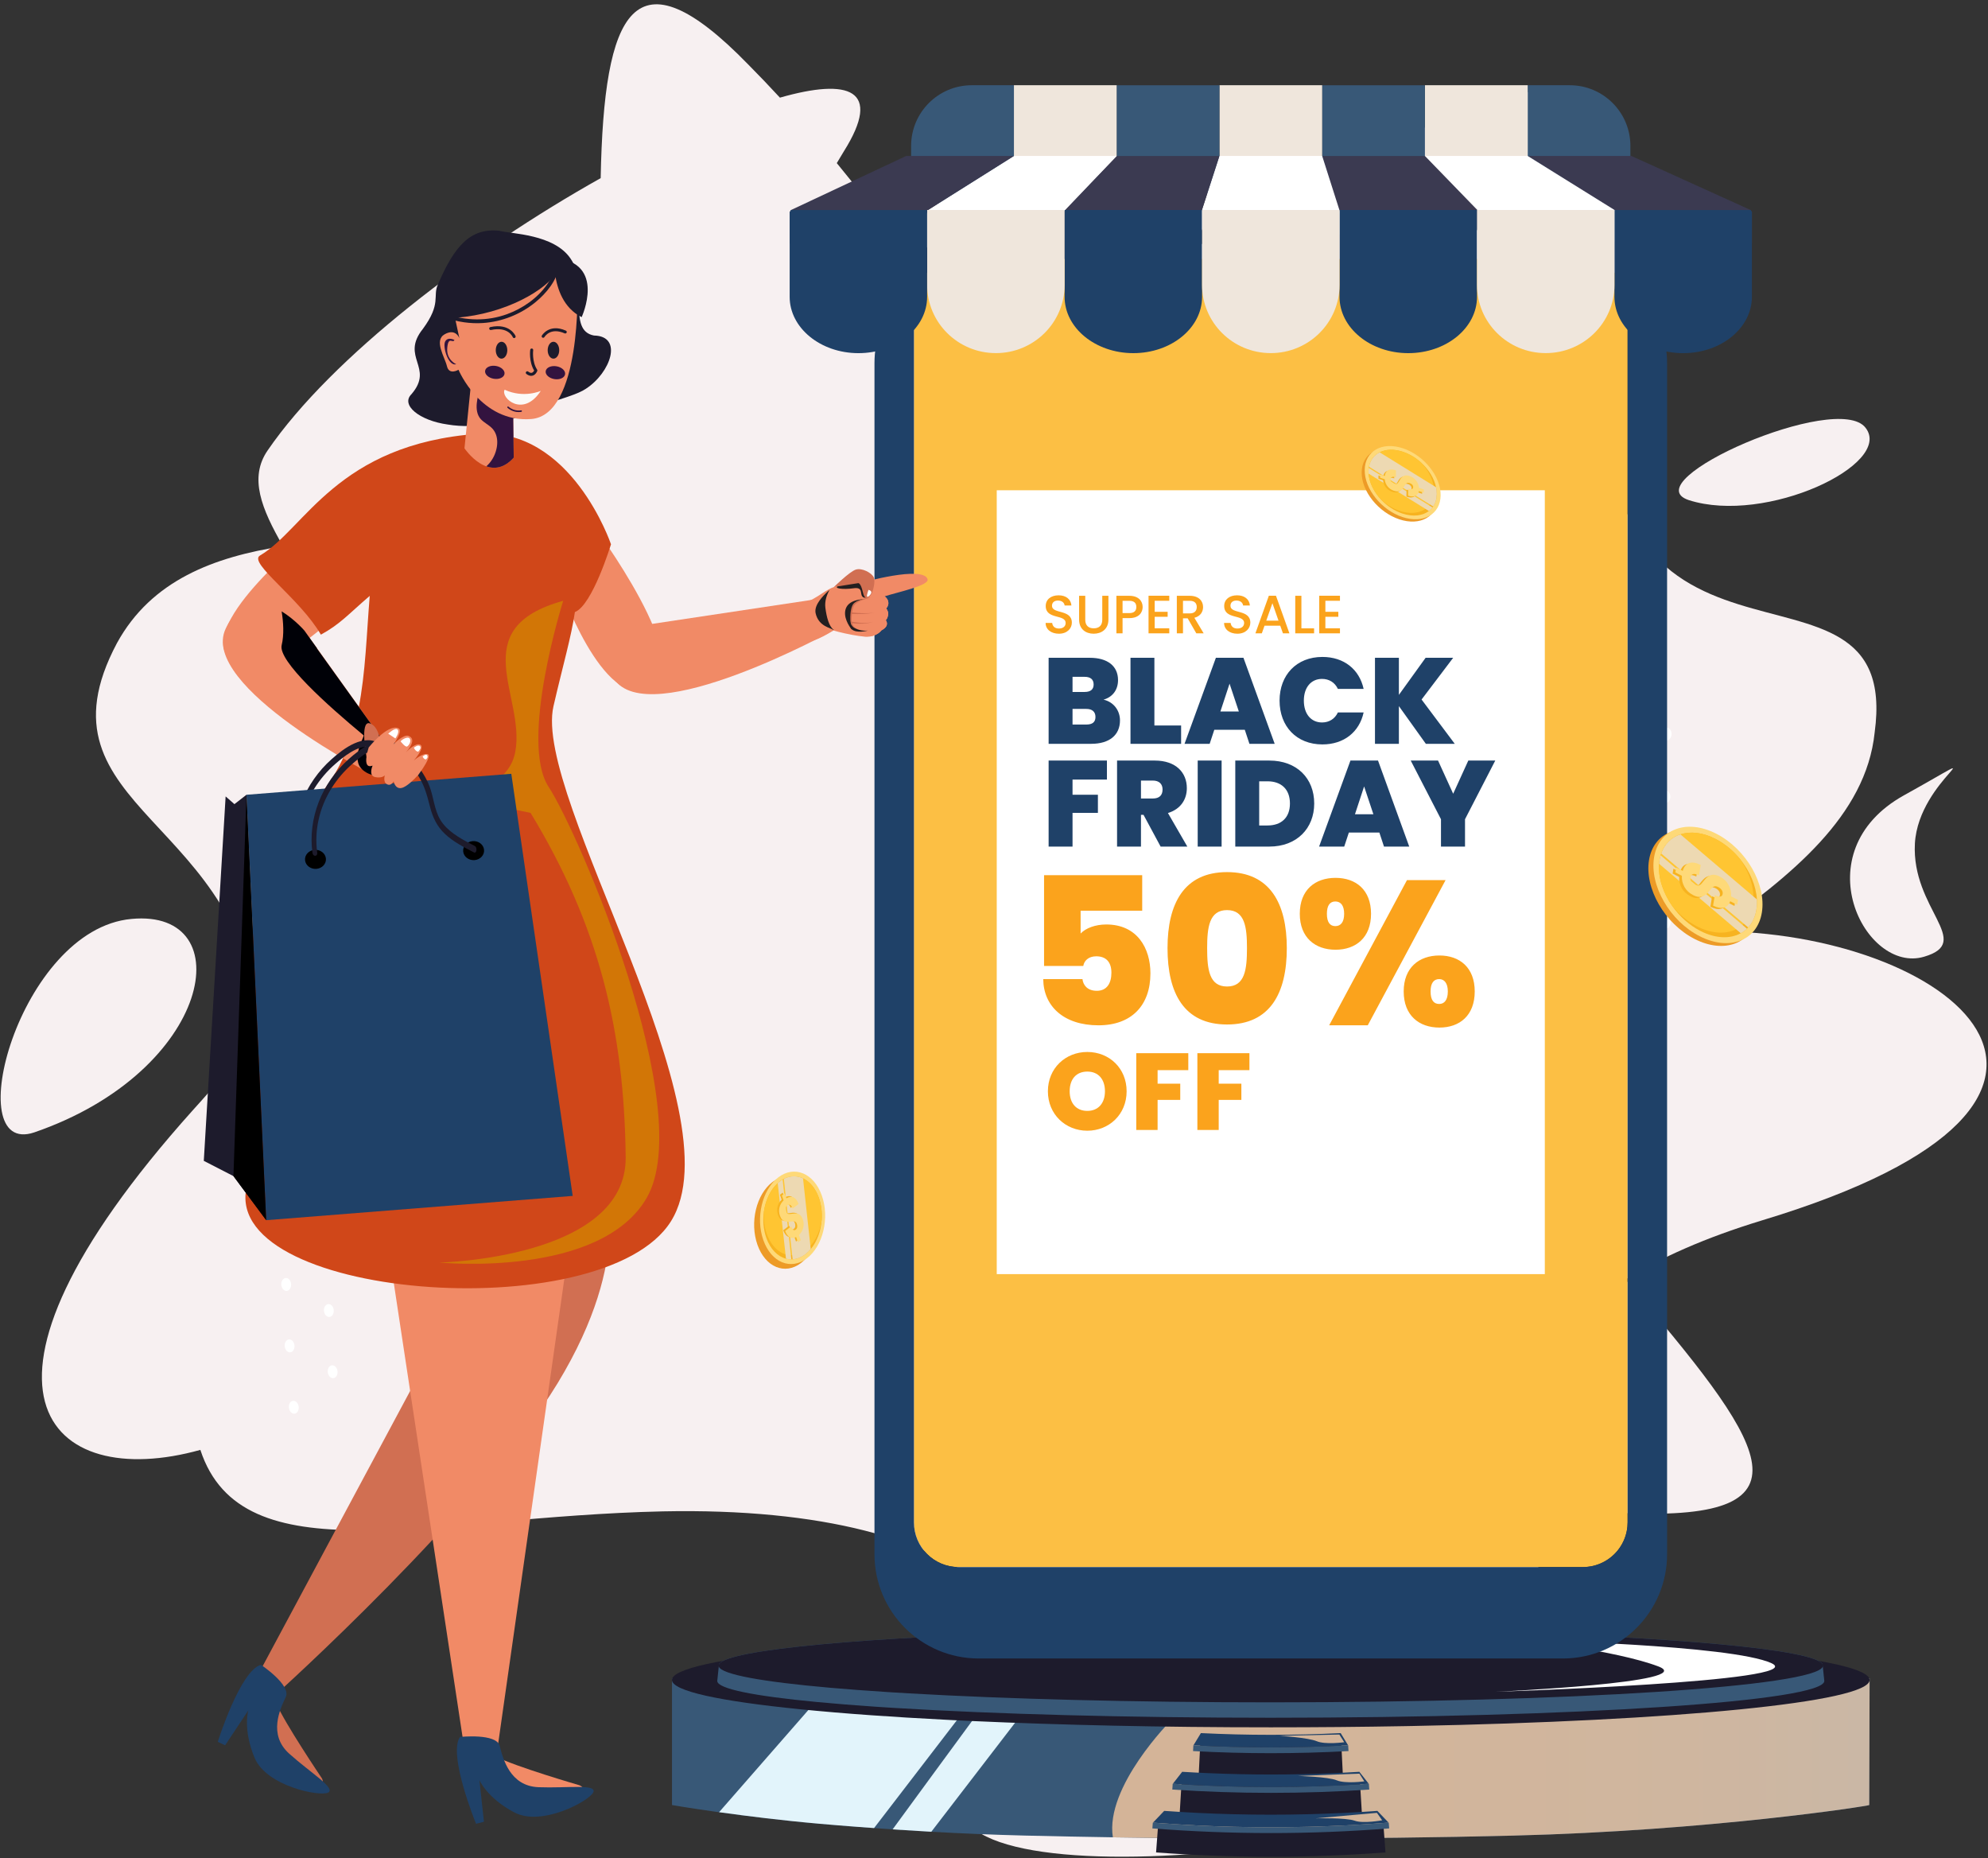 <svg width="428" height="400" viewBox="0 0 428 400" fill="none" xmlns="http://www.w3.org/2000/svg">
<rect x="0" y="0" width="428" height="400" fill="#333333" stroke="none"/>
<path d="M368.758 200.453C385.607 188.461 401.733 175.646 403.598 157.671C409.768 112.4 338.268 158.102 346.275 71.381C358.693 -14.645 314.801 25.383 248.695 57.564C232.897 65.337 219.443 70.352 208.394 72.846C199.347 59.889 190.024 47.103 180.154 35.108C180.64 34.273 181.142 33.432 181.676 32.576C190.061 19.22 182.791 16.764 167.912 21.018C165.681 18.598 163.406 16.219 161.088 13.882C136.424 -11.462 130.015 2.317 129.321 38.345C101.659 53.848 71.396 76.843 57.614 96.959C53.575 102.83 56.28 109.478 60.927 117.56C46.135 119.874 32.611 124.864 25.183 138.419C5.939 174.553 54.235 176.118 55.512 222.224C51.476 227.544 46.831 233.121 41.495 238.99C-12.985 299.739 10.586 321.163 43.135 312.078C52.107 339.443 92.46 326.434 142.714 325.313C211.76 323.91 236.505 352.579 210.551 381.304C184.58 410.631 307.073 402.018 341.463 374.99C350.197 368.19 331.66 347.301 327.137 323.53C334.682 324.57 342.254 325.313 349.827 325.681C392.831 327.592 379.427 310.04 349.935 275.418C357.45 270.719 367.072 266.424 379.262 262.706C466.501 236.401 418.862 200.19 368.758 200.453Z" fill="#F7F0F1"/>
<path d="M363.564 107.641C380.242 112.995 407.721 99.902 401.648 92.086C395.608 84.094 351.377 103.562 363.564 107.641ZM414.248 205.925C401.562 209.724 387.992 183.391 409.9 171.19C431.693 159.11 413.075 167.429 412.262 181.549C411.494 195.687 425.057 202.759 414.248 205.925ZM7.37 243.743C45.812 230.513 52.05 195.538 28.293 197.796C4.056 200.015 -8.877 249.203 7.37 243.743Z" fill="#F7F0F1"/>
<path d="M349.775 165.387C349.759 166.174 349.218 166.805 348.565 166.795C347.912 166.785 347.394 166.14 347.41 165.353C347.426 164.566 347.97 163.935 348.624 163.945C349.277 163.955 349.792 164.6 349.775 165.387ZM349.599 178.924C349.594 179.711 349.061 180.345 348.406 180.339C347.751 180.334 347.224 179.69 347.229 178.901C347.234 178.114 347.769 177.48 348.424 177.487C349.078 177.493 349.604 178.137 349.599 178.924ZM349.622 192.463C349.628 193.25 349.104 193.887 348.447 193.884C347.791 193.882 347.252 193.242 347.245 192.453C347.239 191.666 347.766 191.029 348.421 191.032C349.078 191.035 349.615 191.676 349.622 192.463ZM349.844 206.002C349.863 206.789 349.346 207.428 348.687 207.429C348.029 207.431 347.48 206.792 347.462 206.005C347.444 205.218 347.964 204.577 348.62 204.577C349.279 204.577 349.826 205.214 349.844 206.002ZM359.872 158.022C359.851 158.806 359.306 159.432 358.654 159.422C358.001 159.411 357.488 158.767 357.511 157.982C357.532 157.198 358.079 156.57 358.731 156.582C359.384 156.593 359.894 157.238 359.872 158.022ZM359.609 171.504C359.6 172.288 359.064 172.917 358.409 172.91C357.756 172.904 357.231 172.26 357.241 171.476C357.251 170.692 357.79 170.062 358.443 170.07C359.098 170.078 359.619 170.72 359.609 171.504ZM359.544 184.99C359.546 185.774 359.017 186.407 358.362 186.403C357.707 186.398 357.173 185.76 357.171 184.976C357.169 184.192 357.7 183.558 358.355 183.563C359.012 183.566 359.543 184.206 359.544 184.99ZM359.678 198.477C359.691 199.261 359.172 199.896 358.514 199.896C357.857 199.896 357.311 199.259 357.298 198.474C357.285 197.688 357.808 197.054 358.465 197.054C359.123 197.056 359.665 197.693 359.678 198.477ZM62.116 263.219C62.144 263.987 61.694 264.622 61.111 264.633C60.528 264.646 60.033 264.032 60.005 263.263C59.978 262.494 60.428 261.86 61.012 261.849C61.593 261.837 62.088 262.45 62.116 263.219ZM62.676 276.441C62.714 277.208 62.271 277.845 61.688 277.86C61.105 277.876 60.6 277.264 60.562 276.495C60.525 275.725 60.969 275.09 61.552 275.075C62.135 275.062 62.638 275.673 62.676 276.441ZM63.406 289.656C63.453 290.424 63.019 291.061 62.434 291.079C61.849 291.097 61.337 290.487 61.289 289.72C61.242 288.95 61.678 288.313 62.263 288.297C62.847 288.279 63.359 288.888 63.406 289.656ZM64.309 302.863C64.367 303.631 63.94 304.269 63.354 304.291C62.769 304.31 62.246 303.706 62.189 302.938C62.132 302.171 62.562 301.53 63.146 301.511C63.731 301.49 64.252 302.096 64.309 302.863ZM70.725 255.689C70.748 256.455 70.296 257.086 69.712 257.097C69.129 257.109 68.639 256.496 68.616 255.728C68.594 254.961 69.048 254.33 69.631 254.32C70.212 254.309 70.702 254.922 70.725 255.689ZM71.204 268.874C71.236 269.64 70.792 270.272 70.207 270.286C69.623 270.301 69.124 269.69 69.092 268.923C69.059 268.155 69.507 267.523 70.09 267.51C70.673 267.497 71.171 268.107 71.204 268.874ZM71.854 282.053C71.896 282.819 71.458 283.453 70.874 283.469C70.289 283.485 69.781 282.878 69.739 282.112C69.696 281.346 70.135 280.71 70.72 280.694C71.303 280.678 71.811 281.287 71.854 282.053ZM72.675 295.222C72.728 295.988 72.298 296.624 71.712 296.643C71.127 296.663 70.609 296.057 70.557 295.291C70.505 294.525 70.937 293.888 71.522 293.87C72.107 293.852 72.621 294.458 72.675 295.222Z" fill="white"/>
<path d="M402.509 361.258L402.434 388.522C402.434 388.708 368.065 394.06 325.754 395.104C309.801 395.506 292.151 395.72 273.597 395.72C261.83 395.72 250.426 395.636 239.592 395.468C233.056 395.365 226.725 395.244 220.655 395.096C213.774 394.928 207.014 394.638 200.507 394.276C197.673 394.117 194.893 393.941 192.172 393.763C190.969 393.68 189.785 393.605 188.609 393.511C188.469 393.502 188.32 393.494 188.18 393.484C185.504 393.298 182.902 393.092 180.385 392.888C179.033 392.776 177.71 392.664 176.413 392.553C168.488 391.863 160.694 390.883 154.809 390.073C148.712 389.216 144.674 388.544 144.674 388.525V361.261H402.509V361.258Z" fill="#385877"/>
<path d="M402.509 361.258L402.434 388.522C402.434 388.708 368.065 394.06 325.754 395.104C309.801 395.506 292.151 395.72 273.597 395.72C261.83 395.72 250.426 395.636 239.592 395.468C237.849 384.577 252.123 370.303 252.123 370.303C252.123 370.303 311.852 365.044 357.38 361.26H402.509V361.258Z" fill="url(#paint0_linear_1_277)"/>
<path d="M211.685 362.88L211.665 362.906L188.18 393.48C185.504 393.296 182.902 393.092 180.385 392.888C179.033 392.775 177.71 392.664 176.413 392.551C168.488 391.859 160.694 390.883 154.809 390.065L178.546 362.906L179.758 361.523C189.756 362.022 200.422 362.478 211.685 362.88ZM224.291 363.328L200.506 394.273C197.673 394.114 194.893 393.943 192.172 393.765L200.926 381.807L214.726 363.006C217.867 363.117 221.065 363.223 224.291 363.328Z" fill="#E2F4FB"/>
<path d="M402.511 361.604C402.511 366.401 360.572 370.424 304.089 371.511C304.079 371.506 304.075 371.511 304.07 371.511L302.541 371.54C293.236 371.71 283.548 371.796 273.588 371.796C250.176 371.796 228.219 371.301 209.295 370.442C207.724 370.37 206.166 370.297 204.639 370.22C204.144 370.196 203.649 370.166 203.159 370.142C197.678 369.861 192.487 369.546 187.626 369.201C182.014 368.804 176.846 368.366 172.184 367.896C154.948 366.165 144.668 363.981 144.668 361.604C144.668 356.778 187.131 352.737 244.138 351.684C253.598 351.509 263.455 351.417 273.59 351.417C300.533 351.417 325.546 352.072 346.228 353.188H346.232C379.085 354.958 401.023 357.903 402.439 361.26C402.486 361.372 402.511 361.488 402.511 361.604Z" fill="#1D1B2C"/>
<path d="M392.76 361.815C392.76 366.187 339.405 369.733 273.59 369.733C242.599 369.733 214.365 368.948 193.17 367.657C192.061 367.59 190.969 367.522 189.903 367.453C189.419 367.422 188.946 367.39 188.474 367.359C183.858 367.043 179.629 366.705 175.84 366.344C162.337 365.062 154.419 363.499 154.419 361.815L154.745 358.717L154.803 358.205C156.661 355.035 186.622 352.345 228.598 351.203H318.582C360.542 352.345 390.504 355.033 392.376 358.2L392.433 358.72V358.723L392.76 361.815Z" fill="#385877"/>
<path d="M392.47 358.517C392.47 358.584 392.456 358.653 392.433 358.72V358.723C390.806 362.991 338.219 366.418 273.59 366.418C243.806 366.418 216.585 365.691 195.726 364.487C194.579 364.42 193.451 364.355 192.34 364.285C191.896 364.257 191.455 364.229 191.017 364.2C186.542 363.912 182.411 363.604 178.657 363.274C164.181 362.001 155.379 360.427 154.744 358.718C154.718 358.651 154.706 358.586 154.706 358.519C154.706 358.414 154.737 358.308 154.801 358.207C156.66 355.037 186.62 352.347 228.597 351.205C242.475 350.829 257.665 350.622 273.588 350.622C289.512 350.622 304.702 350.829 318.58 351.205C360.54 352.347 390.502 355.035 392.374 358.202C392.439 358.305 392.47 358.41 392.47 358.517ZM289.126 382.487C278.774 383.001 268.402 383.001 258.05 382.487C258.202 379.44 258.353 376.394 258.505 373.346C268.554 373.846 278.624 373.846 288.674 373.346C288.824 376.394 288.976 379.44 289.126 382.487Z" fill="#1D1B2C"/>
<path d="M293.226 390.73C280.146 391.53 267.031 391.53 253.952 390.73L254.511 381.596C267.218 382.374 279.962 382.374 292.667 381.596L293.226 390.73ZM298.284 398.725C281.844 399.959 265.334 399.959 248.894 398.725C249.043 396.736 249.193 394.748 249.342 392.759C265.484 393.97 281.695 393.97 297.837 392.759C297.985 394.746 298.134 396.736 298.284 398.725Z" fill="#1D1B2C"/>
<path d="M288.636 373.038C278.611 373.536 268.566 373.536 258.54 373.038C258.013 373.913 257.482 374.789 256.946 375.662C259.004 375.775 261.066 375.865 263.125 375.935C270.1 376.174 277.08 376.174 284.053 375.935C286.113 375.865 288.172 375.774 290.232 375.662C289.696 374.789 289.164 373.913 288.636 373.038Z" fill="#1F4168"/>
<path d="M290.32 376.907C279.174 377.515 268.004 377.515 256.857 376.907C256.879 376.492 256.902 376.077 256.923 375.661C268.025 376.265 279.15 376.265 290.252 375.661L290.32 376.907Z" fill="#385877"/>
<path d="M292.662 381.368C290.688 381.489 288.713 381.59 286.737 381.673C277.975 382.042 269.203 382.042 260.442 381.673C258.465 381.59 256.491 381.489 254.516 381.368C253.85 382.23 253.177 383.089 252.5 383.948C255.109 384.123 257.717 384.265 260.329 384.376C271.779 384.859 283.247 384.716 294.681 383.948C294.002 383.091 293.33 382.23 292.662 381.368Z" fill="#1F4168"/>
<path d="M294.789 385.191C280.672 386.14 266.506 386.14 252.389 385.191L252.473 383.947C266.534 384.891 280.644 384.891 294.706 383.947L294.789 385.191Z" fill="#385877"/>
<path d="M296.533 389.781C294.159 389.951 291.782 390.095 289.406 390.212C278.867 390.732 268.308 390.732 257.77 390.212C255.393 390.095 253.017 389.951 250.642 389.781C249.841 390.627 249.036 391.47 248.224 392.311C251.36 392.558 254.498 392.759 257.637 392.914C268.265 393.438 278.911 393.438 289.539 392.914C292.679 392.759 295.816 392.558 298.952 392.311C298.141 391.471 297.334 390.627 296.533 389.781Z" fill="#1F4168"/>
<path d="M299.081 393.552C282.112 394.888 265.064 394.888 248.095 393.552L248.193 392.308C265.097 393.639 282.08 393.639 298.983 392.308L299.081 393.552Z" fill="#385877"/>
<path d="M275.501 373.622L288.352 373.345L289.404 375.006C289.404 375.006 285.304 375.56 283.477 374.784C281.65 374.01 275.501 373.622 275.501 373.622Z" fill="url(#paint1_linear_1_277)"/>
<path d="M279.434 382.263L292.672 381.765L293.724 383.426C293.724 383.426 289.626 383.979 287.797 383.205C285.971 382.429 279.434 382.263 279.434 382.263Z" fill="url(#paint2_linear_1_277)"/>
<path d="M283.243 391.387L296.437 390.201L297.574 391.806C297.574 391.806 293.51 392.572 291.643 391.893C289.78 391.212 283.243 391.387 283.243 391.387Z" fill="url(#paint3_linear_1_277)"/>
<path d="M328.067 353.016C328.067 353.016 372.766 354.013 381.406 358.001C390.047 361.99 321.917 364.149 321.917 364.149C321.917 364.149 366.285 362.155 356.978 358.666C347.675 355.177 328.067 353.016 328.067 353.016Z" fill="white"/>
<path d="M350.411 60.605V327.675C350.411 329.976 349.607 332.083 348.261 333.748C346.486 335.912 343.797 337.297 340.789 337.297H206.386C201.063 337.297 196.765 332.985 196.765 327.675V60.605C200.591 57.554 205.429 55.738 210.698 55.738H336.477C341.733 55.74 346.585 57.556 350.411 60.605Z" fill="#FCBF44"/>
<path d="M358.91 78.174V334.538C358.91 346.921 348.861 356.98 336.478 356.98H210.7C198.308 356.98 188.268 346.921 188.268 334.538V78.174C188.268 73.215 189.877 68.614 192.606 64.906C193.802 63.288 195.203 61.829 196.765 60.605L196.765 327.678C196.765 332.985 201.065 337.305 206.391 337.305H340.789C346.105 337.305 350.415 332.987 350.415 327.678V60.605C351.987 61.847 353.378 63.288 354.574 64.906C357.302 68.614 358.91 73.215 358.91 78.174Z" fill="#1F4168"/>
<path d="M337.951 18.346C345.164 18.346 351.012 24.194 351.012 31.408V34.805C351.012 40.702 346.081 45.494 339.96 45.494C333.855 45.494 328.896 40.702 328.896 34.805V18.346H337.951Z" fill="#385877"/>
<path d="M317.837 45.481C323.946 45.481 328.898 40.529 328.898 34.42V18.341H306.776V34.42C306.776 40.529 311.728 45.481 317.837 45.481Z" fill="#EFE6DC"/>
<path d="M284.653 18.348V34.817C284.653 40.702 289.613 45.487 295.714 45.487C301.829 45.487 306.774 40.702 306.774 34.817V18.348H284.653Z" fill="#385877"/>
<path d="M273.592 45.481C279.7 45.481 284.653 40.529 284.653 34.42V18.341H262.531V34.42C262.531 40.529 267.483 45.481 273.592 45.481Z" fill="#EFE6DC"/>
<path d="M240.409 18.348V34.817C240.409 40.702 245.369 45.487 251.47 45.487C257.585 45.487 262.531 40.702 262.531 34.817V18.348H240.409Z" fill="#385877"/>
<path d="M229.346 45.481C235.455 45.481 240.407 40.529 240.407 34.42V18.341H218.285V34.42C218.287 40.529 223.239 45.481 229.346 45.481Z" fill="#EFE6DC"/>
<path d="M218.287 18.346V34.805C218.287 40.702 213.341 45.494 207.221 45.494C201.116 45.494 196.155 40.702 196.155 34.805V31.408C196.155 24.194 202.003 18.346 209.217 18.346H218.287Z" fill="#385877"/>
<path d="M328.895 33.572L347.384 45.193L347.577 45.641V45.654L347.866 46.312C350.117 51.261 358.909 55.472 367.446 55.472C372.06 55.472 375.451 54.26 377.171 52.365V45.641L376.898 45.206L351.229 33.572H328.895Z" fill="#3B3A51"/>
<path d="M332.075 55.47H340.253C346.634 55.47 350.435 49.727 348.81 45.955L328.896 33.572H306.776L318.724 45.881C319.699 49.652 325.693 55.47 332.075 55.47Z" fill="white"/>
<path d="M284.653 33.575L288.434 46.185C288.865 51.188 296.249 55.475 304.878 55.475C313.527 55.475 319.786 50.657 318.492 45.654L306.776 33.575H284.653Z" fill="#3B3A51"/>
<path d="M269.503 55.47H277.68C284.061 55.47 289.479 51.449 289.152 47.676L284.651 33.572H262.529L258.215 46.89C257.892 50.663 263.122 55.47 269.503 55.47Z" fill="white"/>
<path d="M240.407 33.575L227.457 46.966C226.163 51.968 233.678 55.477 242.305 55.477C250.954 55.477 257.899 51.557 258.33 46.554L262.531 33.577H240.407V33.575Z" fill="#3B3A51"/>
<path d="M206.932 55.47H215.11C221.492 55.47 226.481 50.925 227.458 47.152L240.41 33.571H218.292L196.689 47.144C195.061 50.917 200.551 55.47 206.932 55.47Z" fill="white"/>
<path d="M170.006 45.68V52.352C171.709 54.247 175.118 55.472 179.732 55.472C188.381 55.472 197.222 51.181 199.376 46.18L199.602 45.667V45.654L199.794 45.193H199.811L218.284 33.572H195.095L170.295 45.206L170.006 45.68Z" fill="#3B3A51"/>
<path d="M347.577 45.206V63.893C347.577 70.579 354.216 76.014 362.383 76.014C370.564 76.014 377.173 70.579 377.173 63.893V45.641L376.9 45.206H347.577ZM288.39 45.2V63.898C288.39 70.58 295.026 76.013 303.188 76.013C311.369 76.013 317.986 70.58 317.986 63.898V45.2H288.39ZM229.201 45.2V63.898C229.201 70.58 235.837 76.013 243.999 76.013C252.18 76.013 258.797 70.58 258.797 63.898V45.2H229.201Z" fill="#1F4168"/>
<path d="M317.986 45.192V61.337C317.986 69.437 324.61 76.003 332.782 76.003C340.954 76.003 347.58 69.437 347.58 61.337V45.192H317.986ZM258.795 61.339C258.795 69.439 265.42 76.005 273.593 76.005C281.765 76.005 288.39 69.439 288.39 61.339V45.193H258.795V61.339ZM199.607 61.339C199.607 69.439 206.231 76.005 214.405 76.005C222.576 76.005 229.201 69.439 229.201 61.339V45.193H199.607V61.339Z" fill="#EFE6DC"/>
<path d="M170.006 45.68V63.893C170.006 70.579 176.645 76.014 184.812 76.014C192.995 76.014 199.602 70.579 199.602 63.893V45.206H170.296L170.006 45.68Z" fill="#1F4168"/>
<path d="M214.591 105.527H332.586V274.246H214.591V105.527Z" fill="white"/>
<path d="M78.766 126.184C78.766 126.184 56.737 150.463 49.144 141.518C42.715 133.942 67.032 114.641 67.032 114.641L78.766 126.184ZM127.549 112.844C127.549 112.844 150.649 143.644 139.974 148.342C129.648 152.886 120.396 125.82 120.396 125.82L127.549 112.844ZM187.231 137.011C186.924 137.057 186.643 137.072 186.422 137.062C186.377 137.059 186.337 137.059 186.3 137.054C185.351 136.962 184.412 136.822 183.546 136.663C181.217 136.244 179.409 135.703 179.409 135.703C179.409 135.703 175.552 138.248 173.764 138.053C172.037 137.171 171.933 129.96 171.933 129.96C175.249 129.544 176.986 127.28 179.543 126.346C182.102 125.415 185.328 125.454 185.328 125.454C185.328 125.454 198.842 121.632 199.698 124.689C200.08 126.048 193.114 127.489 190.525 128.338C190.504 128.346 190.483 128.351 190.461 128.359C190.468 128.361 191.492 129.067 191.219 130.171C191.089 130.71 190.791 130.943 190.791 130.943C190.791 130.943 191.234 131.538 191.232 132.067C191.231 132.6 190.937 133.405 190.689 133.467C190.69 133.477 191.11 133.98 190.889 134.612C190.671 135.242 189.769 135.683 189.769 135.683L189.767 135.677C189.691 135.773 189.614 135.865 189.53 135.948C188.892 136.588 187.977 136.897 187.231 137.011Z" fill="#F18A66"/>
<path d="M187.231 137.011C187.303 136.894 187.352 136.765 187.363 136.623C187.41 135.987 186.809 135.767 186.326 135.685C186.043 135.638 185.743 135.639 185.467 135.556C185.227 135.489 184.993 135.313 184.809 135.141C183.206 133.692 183.082 129.931 185.364 129.222C186.3 128.931 187.296 128.714 188.256 128.562C189.058 128.435 189.656 128.317 190.46 128.356C190.466 128.358 191.49 129.063 191.218 130.168C191.087 130.707 190.79 130.94 190.79 130.94C190.79 130.94 191.232 131.535 191.231 132.064C191.229 132.596 190.935 133.402 190.687 133.464C190.689 133.473 191.108 133.977 190.888 134.609C190.669 135.239 189.767 135.68 189.767 135.68L189.766 135.674C189.689 135.77 189.612 135.861 189.529 135.945C188.892 136.588 187.977 136.897 187.231 137.011Z" fill="#F18A66"/>
<path d="M186.837 135.732C184.368 135.901 183.486 134.79 183.209 134.261C183.126 132.66 183.306 131.1 183.732 130.262C184.029 129.676 184.975 129.233 186.104 128.92C186.038 128.926 185.973 128.931 185.909 128.938C184.825 129.06 183.59 129.261 182.749 130.017C181.919 130.765 181.784 131.919 182.048 132.956C182.261 133.787 182.68 134.56 183.178 135.268V135.27C183.18 135.272 183.182 135.272 183.182 135.273C183.227 135.339 183.275 135.406 183.322 135.471C183.319 135.45 183.317 135.429 183.314 135.409C184.385 136.422 186.837 135.732 186.837 135.732Z" fill="#231F20"/>
<path d="M183.464 134.15C184.245 134.249 184.864 134.267 185.643 134.244C186.437 134.213 187.237 134.117 187.982 133.844C187.221 134.065 186.427 134.104 185.643 134.079C184.861 134.048 183.37 133.812 183.37 133.812C183.298 133.553 183.356 132.611 183.404 132.208C183.405 132.188 183.409 132.168 183.412 132.147C184.212 132.18 185.008 132.185 185.803 132.15C186.608 132.113 187.419 132.049 188.199 131.85C187.407 131.995 186.602 132.003 185.802 131.985C185.016 131.964 184.23 131.907 183.453 131.822C183.49 131.548 183.533 131.275 183.608 131.014C183.815 130.292 184.054 129.926 185.142 129.395C185.508 129.217 185.898 129.088 186.288 128.962C186.677 128.828 187.076 128.72 187.474 128.611C186.649 128.696 185.833 128.871 185.044 129.163C184.65 129.312 184.261 129.495 183.922 129.782C183.842 129.861 183.752 129.931 183.69 130.03L183.588 130.171L183.513 130.319C183.459 130.417 183.42 130.519 183.386 130.622C183.347 130.723 183.314 130.826 183.29 130.93C183.08 131.758 183.043 132.6 183.067 133.431C183.094 134.262 183.358 135.001 184.505 135.411C183.842 135.12 183.464 134.328 183.464 134.15Z" fill="#D16F52"/>
<path d="M186.782 128.448C186.782 128.448 186.065 128.977 185.612 128.34C185.16 127.703 185.82 126.313 183.734 126.625C181.648 126.935 179.071 126.697 180.642 125.996C182.213 125.295 185.045 124.157 185.811 125.15C186.577 126.145 186.782 128.448 186.782 128.448Z" fill="#231F20"/>
<path d="M179.541 126.342C179.541 126.342 182.88 123.067 184.214 122.613C185.55 122.159 187.698 123.309 188.121 124.283C188.511 125.183 187.923 127.569 187.432 128.146C186.94 128.722 186.179 129.318 185.749 127.396C185.32 125.473 184.786 125.514 184.786 125.514L179.541 126.342Z" fill="#D16F52"/>
<path d="M186.974 126.968C186.974 126.968 186.525 128.214 186.679 128.423C186.832 128.632 187.548 127.967 187.585 127.531C187.624 127.095 186.974 126.968 186.974 126.968Z" fill="white"/>
<path d="M139.534 134.419L174.946 129.093L179.409 135.7C179.409 135.7 139.559 157.632 132.116 146.034C124.671 134.439 139.534 134.419 139.534 134.419Z" fill="#F18A66"/>
<path d="M179.517 135.59C178.448 134.839 177.958 132.779 177.7 130.855C177.506 129.392 178.004 128.023 178.59 126.983C178.381 127.152 178.176 127.33 177.983 127.526C177.478 128.036 175.175 130.13 175.598 132.002C176.26 134.925 178.958 135.128 179.397 135.608C179.436 135.602 179.477 135.597 179.517 135.59Z" fill="#231F20"/>
<path d="M90.08 260.102L95.542 285.891L55.968 359.71L59.36 364.757C59.36 364.757 103.354 325.212 120.065 297.707C136.775 270.201 129.92 254.334 129.92 254.334L90.08 260.102Z" fill="#D16F52"/>
<path d="M123.309 262.535L106.948 377.449L100.091 377.206L82.155 258.855L123.309 262.535Z" fill="#F18A66"/>
<path d="M119.16 152.002C121.19 143.206 123.011 137.005 123.768 131.744C127.55 130.282 131.542 117.152 131.542 117.152C131.542 117.152 123.02 91.923 102.98 93.367C72.489 95.565 65.665 113.896 55.971 119.574C53.337 121.117 64.558 128.779 69.084 136.605C73.247 134.334 74.951 132.252 79.602 128.258C78.242 144.649 78.799 161.448 66.802 173.309C42.877 196.963 61.077 229.543 53.335 254.57C45.593 279.598 129.79 286.22 144.442 262.889C159.095 239.562 114.636 171.604 119.16 152.002Z" fill="#D04719"/>
<path d="M99.274 368.383L100.476 376.954C100.476 376.954 111.207 390.002 119.852 387.793C128.498 385.587 124.703 384.252 124.703 384.252C124.703 384.252 110.85 380.226 106.858 378.121C102.867 376.015 106.686 374.875 106.686 374.875L107.264 366.834L99.274 368.383Z" fill="#F18A66"/>
<path d="M99.032 373.871C99.032 373.871 106.872 373.02 107.583 375.798C108.292 378.576 109.791 384.443 115.936 384.683C122.082 384.924 128.568 383.926 127.728 385.784C126.887 387.643 116.636 393.221 110.747 390.121C104.857 387.021 103.215 383.164 103.215 383.164L104.187 392.125L102.489 392.558C102.487 392.558 96.385 377.672 99.032 373.871Z" fill="#1F4168"/>
<path d="M55.318 361.635C55.318 361.635 55.225 378.527 63.284 382.359C71.341 386.191 69.278 382.74 69.278 382.74C69.278 382.74 61.201 370.784 59.48 366.614C57.758 362.442 61.423 364.009 61.423 364.009L55.318 361.635Z" fill="#D16F52"/>
<path d="M56.179 358.341C56.179 358.341 62.751 362.7 61.52 365.291C60.288 367.881 57.688 373.35 62.26 377.462C66.831 381.577 72.456 384.958 70.622 385.85C68.788 386.741 57.34 384.474 54.794 378.323C52.249 372.174 53.453 368.159 53.453 368.159L48.469 375.669L46.887 374.916C46.885 374.916 51.713 359.569 56.179 358.341Z" fill="#1F4168"/>
<path d="M121.249 129.32C121.249 129.32 111.702 159.618 118.121 169.381C124.54 179.143 150.197 238.765 139.247 257.803C129.251 275.185 94.616 271.753 94.616 271.753C94.616 271.753 134.966 270.912 134.706 249.043C134.386 221.972 129.055 199.38 114.229 174.968C99.875 171.898 87.557 171.182 87.557 171.182C87.557 171.182 108.712 173.753 110.938 161.81C113.164 149.866 99.875 135.231 121.249 129.32Z" fill="#D27606"/>
<path d="M48.587 135.313C42.682 147.763 81.1 167.252 81.1 167.252L86.183 164.584C86.183 164.584 86.171 164.579 86.165 164.561L65.541 135.734C65.541 135.734 63.468 133.315 60.633 131.592C56.927 129.336 51.924 128.261 48.587 135.313Z" fill="#F18A66"/>
<path d="M60.634 131.595C61.013 133.916 61.186 136.605 60.641 138.875C59.832 142.259 70.482 151.816 78.279 158.272C78.557 158.503 75.267 163.434 78.168 165.792C82.013 168.915 85.899 164.366 86.165 164.564L68.231 139.572L68.277 139.566L65.541 135.737C65.541 135.736 63.468 133.318 60.634 131.595Z" fill="#000107"/>
<path d="M81.933 160.177C81.933 160.177 81.709 156.298 79.573 155.687C77.436 155.076 78.895 162.947 78.895 162.947C78.895 162.947 82.224 161.851 81.933 160.177Z" fill="#D16F52"/>
<path d="M63.607 183.582C62.604 176.211 65.572 168.564 71.419 163.383C73.975 161.119 78.361 157.725 81.933 160.177C83.617 161.333 84.942 163.158 86.149 164.703C87.419 166.33 88.46 168.061 89.064 169.987C89.848 172.486 90.007 175.182 91.749 177.346C93.456 179.465 96.097 180.822 98.56 182.091C99.13 182.385 98.988 183.795 98.373 183.476C96.166 182.34 93.925 181.18 92.143 179.511C90.407 177.884 89.505 175.927 88.94 173.748C88.246 171.071 87.655 168.675 85.946 166.348C84.551 164.45 82.332 160.948 79.576 160.709C76.876 160.474 73.99 162.865 72.182 164.437C70.437 165.952 68.928 167.72 67.705 169.681C65.087 173.884 63.981 178.731 64.634 183.53C64.752 184.407 63.723 184.443 63.607 183.582Z" fill="#1D1B2C"/>
<path d="M57.307 262.637L123.297 257.411L110.079 166.555L53.061 171.07L57.307 262.637Z" fill="#1F4168"/>
<path d="M53.061 171.07L50.472 173.087L48.575 171.424L43.875 249.866L50.259 253.148L57.307 262.637L53.061 171.07Z" fill="#1D1B2C"/>
<path d="M53.061 171.07L50.259 253.148L57.307 262.637L53.061 171.07Z" fill="black"/>
<path d="M99.72 183.269C99.828 184.397 100.922 185.232 102.162 185.134C103.403 185.036 104.321 184.041 104.213 182.913C104.106 181.784 103.011 180.95 101.771 181.048C100.53 181.146 99.611 182.14 99.72 183.269ZM65.673 185.15C65.781 186.279 66.875 187.114 68.115 187.016C69.356 186.918 70.274 185.923 70.166 184.794C70.059 183.666 68.966 182.831 67.725 182.929C66.483 183.027 65.565 184.022 65.673 185.15Z" fill="black"/>
<path d="M67.269 183.582C66.268 176.211 69.234 168.564 75.081 163.383C77.637 161.119 82.023 157.725 85.595 160.177C87.281 161.333 88.604 163.158 89.811 164.703C91.081 166.33 92.122 168.061 92.726 169.987C93.51 172.486 93.668 175.182 95.411 177.346C97.117 179.465 99.759 180.822 102.222 182.091C102.792 182.385 102.65 183.795 102.034 183.476C99.828 182.34 97.587 181.18 95.805 179.511C94.069 177.884 93.167 175.927 92.602 173.748C91.906 171.071 91.317 168.675 89.606 166.348C88.212 164.45 85.992 160.948 83.236 160.709C80.537 160.474 77.65 162.865 75.842 164.437C74.097 165.952 72.588 167.72 71.365 169.681C68.747 173.884 67.641 178.731 68.295 183.53C68.414 184.407 67.385 184.443 67.269 183.582Z" fill="#1D1B2C"/>
<path d="M92.107 162.344C91.065 161.949 89.092 163.687 89.092 163.687C89.092 163.687 91.601 160.869 90.485 160.293C89.585 159.827 87.988 161.322 87.401 161.92C88.047 161.212 89.744 159.117 87.97 158.396C86.88 157.955 84.693 160.231 84.693 160.231C84.693 160.231 86.97 157.237 85.735 156.732C83.444 155.795 79.387 160.874 79.387 160.874C79.387 160.874 77.719 165.72 80.215 164.802C80.215 164.802 79.241 166.965 80.785 167.27C82.328 167.574 82.851 166.87 82.851 166.87C82.851 166.87 82.398 168.326 83.315 168.802C84.231 169.279 84.747 168.164 84.747 168.164C84.747 168.164 85.048 169.928 86.485 169.596C87.63 169.332 89.268 167.636 89.889 166.955C89.905 166.967 89.917 166.973 89.917 166.973C89.917 166.973 90.003 166.859 90.142 166.669C90.859 165.693 92.981 162.674 92.107 162.344Z" fill="#F18A66"/>
<path d="M83.578 157.924L85.121 158.939C85.121 158.939 86.103 157.563 85.598 157.024C85.094 156.485 83.578 157.924 83.578 157.924ZM86.252 159.581C86.252 159.581 87.246 160.876 87.643 160.678C88.038 160.481 88.661 159.455 88.163 158.929C87.664 158.401 86.296 159.385 86.252 159.581ZM89.1 160.943C89.1 160.943 89.44 161.75 90.033 161.794C90.033 161.794 90.838 161.018 90.41 160.613C89.981 160.209 89.1 160.943 89.1 160.943ZM90.983 162.844C90.983 162.844 91.266 163.499 91.705 163.447C91.705 163.447 92.223 163.105 91.983 162.619C91.745 162.13 90.983 162.844 90.983 162.844Z" fill="white"/>
<path d="M107.552 49.682C110.02 50.353 119.269 50.352 122.85 55.683C126.735 61.282 122.035 71.126 127.879 72.22C134.214 72.341 131.479 80.232 126.121 83.689C123.521 85.421 117.523 86.58 114.823 88.077C110.477 90.936 102.444 92.408 96.395 91.373C90.299 90.53 86.188 87.18 88.599 84.831C93.561 79.034 86.103 76.937 91.063 70.766C95.062 65.321 93.12 63.763 94.27 61.249C97.835 52.955 101.27 48.98 107.552 49.682Z" fill="#1D1B2C"/>
<path d="M101.716 79.441L99.996 96.498C99.996 96.498 105.299 104.381 110.603 98.505L110.459 87.039L101.716 79.441Z" fill="#F18A66"/>
<path d="M106.057 98.724C107.197 96.785 107.635 93.836 105.868 92.109C105.154 91.41 104.223 90.974 103.534 90.247C102.678 89.342 102.523 87.97 102.649 86.783C102.853 84.843 103.676 82.953 103.542 81.03L110.458 87.039L110.601 98.505C108.53 100.8 106.461 100.993 104.705 100.38C105.224 99.905 105.685 99.358 106.057 98.724Z" fill="#33133F"/>
<path d="M124.315 61.907C124.315 61.907 125.27 89.331 114.378 90.192C103.485 91.052 98.707 79.585 98.707 79.585C98.707 79.585 96.7 80.828 96.223 78.82C95.745 76.813 93.357 73.279 95.745 71.941C98.134 70.603 98.898 72.8 98.898 72.8L97.561 66.588C97.559 66.588 124.027 52.924 124.315 61.907Z" fill="#F18A66"/>
<path d="M97.84 73.177C97.84 73.177 96.406 72.403 95.833 73.522C95.259 74.641 96.522 78.914 98.213 78.397C98.213 78.397 96.034 77.452 96.292 74.84C96.548 72.232 97.466 74.01 97.84 73.177ZM104.445 79.794C104.316 80.555 105.146 81.329 106.297 81.524C107.449 81.718 108.486 81.257 108.615 80.496C108.744 79.735 107.914 78.961 106.763 78.767C105.61 78.574 104.573 79.033 104.445 79.794ZM117.487 79.866C117.358 80.627 118.188 81.401 119.34 81.596C120.491 81.79 121.528 81.331 121.657 80.57C121.786 79.809 120.957 79.034 119.805 78.84C118.654 78.646 117.616 79.105 117.487 79.866Z" fill="#33133F"/>
<path d="M116.935 72.71C117.046 72.71 117.154 72.653 117.215 72.549C117.267 72.459 118.512 70.402 121.566 71.755C121.729 71.826 121.919 71.753 121.991 71.591C122.062 71.428 121.989 71.239 121.827 71.167C118.231 69.571 116.672 72.201 116.658 72.228C116.569 72.383 116.623 72.579 116.777 72.668C116.826 72.697 116.881 72.71 116.935 72.71ZM110.693 72.767C110.732 72.767 110.773 72.759 110.814 72.745C110.977 72.677 111.059 72.493 110.992 72.328C110.98 72.299 109.809 69.491 105.577 70.397C105.536 70.406 105.497 70.423 105.462 70.447C105.427 70.471 105.397 70.502 105.374 70.537C105.352 70.573 105.336 70.612 105.328 70.654C105.321 70.696 105.322 70.738 105.331 70.78C105.339 70.821 105.356 70.86 105.38 70.895C105.404 70.93 105.434 70.96 105.47 70.983C105.506 71.006 105.545 71.021 105.587 71.029C105.629 71.036 105.671 71.035 105.713 71.026C109.393 70.237 110.356 72.472 110.395 72.568C110.444 72.692 110.565 72.767 110.693 72.767ZM114.358 80.898C114.469 80.898 114.578 80.882 114.686 80.851C115.369 80.651 115.656 79.884 115.67 79.851C115.704 79.756 115.692 79.65 115.637 79.565C114.487 77.8 114.789 75.399 114.792 75.376C114.815 75.199 114.693 75.038 114.516 75.015C114.342 74.985 114.178 75.114 114.154 75.291C114.139 75.395 113.83 77.819 115.001 79.766C114.908 79.934 114.737 80.17 114.503 80.237C114.284 80.3 114.021 80.214 113.716 79.98C113.574 79.872 113.373 79.898 113.265 80.041C113.157 80.181 113.184 80.384 113.326 80.491C113.683 80.761 114.028 80.898 114.358 80.898Z" fill="#1D1B2C"/>
<path d="M116.427 84.134C116.427 84.134 112.756 85.796 108.643 83.884C107.71 85.592 112.584 90.041 116.427 84.134Z" fill="#FCFAF7"/>
<path d="M117.912 75.381C117.912 76.383 118.467 77.197 119.155 77.197C119.841 77.197 120.396 76.383 120.396 75.381C120.396 74.378 119.839 73.564 119.155 73.564C118.469 73.564 117.912 74.378 117.912 75.381ZM106.734 75.381C106.734 76.383 107.291 77.197 107.975 77.197C108.661 77.197 109.218 76.383 109.218 75.381C109.218 74.378 108.661 73.564 107.975 73.564C107.289 73.564 106.734 74.378 106.734 75.381Z" fill="#1D1B2C"/>
<path d="M111.666 88.694C112.006 88.694 112.228 88.643 112.251 88.638C112.292 88.628 112.328 88.602 112.351 88.566C112.373 88.529 112.38 88.486 112.37 88.444C112.36 88.403 112.334 88.367 112.298 88.345C112.262 88.323 112.219 88.315 112.177 88.325C112.164 88.328 110.752 88.642 109.471 87.531C109.438 87.504 109.397 87.49 109.354 87.493C109.312 87.496 109.272 87.516 109.244 87.547C109.216 87.58 109.203 87.622 109.206 87.664C109.209 87.707 109.228 87.746 109.26 87.774C110.149 88.545 111.083 88.694 111.666 88.694Z" fill="#33133F"/>
<path d="M119.354 57.406C119.289 56.254 119.346 55.505 119.346 55.505C130.67 56.508 125.223 68.261 125.223 68.261C121.291 66.296 119.96 62.139 119.524 59.103C116.481 63.268 106.957 68.253 96.313 68.468L94.98 66.11L119.354 57.406Z" fill="#1D1B2C"/>
<path d="M120.411 57.18C119.919 60.354 117.646 63.124 115.224 65.091C112.035 67.68 108.075 69.252 103.975 69.528C101.234 69.713 98.493 69.285 95.9 68.4C95.413 68.233 95.622 67.456 96.114 67.624C100.364 69.076 104.924 69.158 109.162 67.621C112.525 66.401 115.679 64.199 117.762 61.264C118.673 59.978 119.392 58.538 119.634 56.968C119.714 56.457 120.49 56.672 120.411 57.18Z" fill="#1D1B2C"/>
<path d="M364.817 202.1C358.409 198.815 354.023 191.217 355.02 185.129C356.016 179.04 362.019 176.768 368.426 180.053C374.834 183.337 379.219 190.934 378.223 197.023C377.225 203.111 371.224 205.384 364.817 202.1Z" fill="#ED9B27"/>
<path d="M365.906 201.503C359.498 198.219 355.113 190.62 356.109 184.533C357.106 178.444 363.108 176.172 369.516 179.457C375.923 182.741 380.309 190.34 379.312 196.427C378.316 202.514 372.314 204.786 365.906 201.503Z" fill="#FED978"/>
<path d="M366.089 200.383C363.678 199.146 361.589 197.234 360.037 195.026C358.058 192.208 356.957 188.909 357.192 185.925C357.213 185.658 357.244 185.395 357.289 185.136C357.347 184.778 357.424 184.433 357.52 184.107C357.56 183.97 357.602 183.837 357.65 183.708C358.376 181.636 359.861 180.221 361.78 179.594C363.915 178.896 366.582 179.164 369.334 180.574C371.376 181.621 373.191 183.155 374.639 184.941C376.74 187.529 378.078 190.65 378.247 193.595C378.292 194.353 378.259 195.101 378.14 195.823C377.885 197.382 377.264 198.663 376.372 199.628C376.284 199.723 376.194 199.816 376.101 199.904C375.705 200.286 375.259 200.612 374.775 200.875C372.497 202.124 369.351 202.055 366.089 200.383Z" fill="#F7B320"/>
<path d="M365.341 199.393C363.299 198.346 361.485 196.812 360.036 195.026C357.88 191.957 356.764 188.316 357.285 185.134C358.18 179.664 363.574 177.622 369.331 180.572C371.373 181.619 373.187 183.153 374.636 184.94C376.792 188.009 377.906 191.649 377.387 194.831C376.49 200.303 371.098 202.345 365.341 199.393Z" fill="#FFC532"/>
<path d="M376.369 199.628L357.646 183.708C358.373 181.636 359.858 180.221 361.777 179.594L378.243 193.595C378.287 194.353 378.254 195.101 378.135 195.823C377.88 197.382 377.261 198.663 376.369 199.628ZM374.772 200.875L357.191 185.925C357.212 185.658 357.243 185.395 357.287 185.136C357.346 184.778 357.422 184.433 357.519 184.107L376.1 199.903C375.703 200.285 375.256 200.612 374.772 200.875Z" fill="#EDD9B2"/>
<path d="M364.263 190.648C364.632 190.838 364.936 190.9 365.174 190.834C365.413 190.769 365.661 190.567 365.919 190.227C366.177 189.887 366.432 189.583 366.683 189.312C366.935 189.041 367.209 188.839 367.505 188.701C367.801 188.564 368.126 188.51 368.482 188.538C368.836 188.566 369.251 188.701 369.721 188.943C370.51 189.348 371.12 189.934 371.549 190.702C371.977 191.471 372.165 192.298 372.111 193.185L373.591 193.943L373.418 195.003L371.91 194.23C371.65 194.978 371.195 195.437 370.541 195.604C369.888 195.772 369.119 195.628 368.23 195.173L368.599 192.922C369.086 193.17 369.473 193.273 369.766 193.231C370.056 193.186 370.228 193 370.282 192.672C370.331 192.38 370.27 192.102 370.102 191.841C369.934 191.579 369.681 191.36 369.339 191.186C368.993 191.009 368.704 190.962 368.47 191.044C368.237 191.127 367.993 191.326 367.742 191.645C367.502 191.949 367.246 192.241 366.976 192.518C366.718 192.783 366.44 192.984 366.144 193.121C365.849 193.258 365.521 193.315 365.16 193.294C364.799 193.273 364.382 193.141 363.91 192.899C363.11 192.489 362.499 191.914 362.073 191.174C361.648 190.433 361.46 189.627 361.512 188.754L360.103 188.032L360.276 186.973L361.692 187.698C361.958 186.785 362.429 186.222 363.105 186.008C363.781 185.794 364.603 185.934 365.569 186.431L365.202 188.675C364.67 188.402 364.245 188.306 363.93 188.389C363.614 188.471 363.423 188.718 363.356 189.131C363.307 189.433 363.363 189.719 363.525 189.99C363.685 190.258 363.931 190.478 364.263 190.648Z" fill="#F7B320"/>
<path d="M364.849 190.402C365.218 190.591 365.522 190.653 365.761 190.588C365.999 190.523 366.247 190.32 366.505 189.98C366.763 189.641 367.018 189.335 367.27 189.066C367.521 188.794 367.796 188.592 368.091 188.455C368.389 188.317 368.712 188.264 369.068 188.291C369.423 188.319 369.837 188.455 370.308 188.696C371.098 189.102 371.708 189.688 372.135 190.456C372.565 191.225 372.751 192.051 372.697 192.938L374.177 193.696L374.004 194.756L372.496 193.984C372.237 194.732 371.781 195.189 371.128 195.357C370.474 195.524 369.703 195.382 368.817 194.926L369.186 192.674C369.671 192.924 370.06 193.025 370.35 192.982C370.641 192.94 370.814 192.754 370.868 192.424C370.915 192.131 370.857 191.854 370.688 191.592C370.522 191.331 370.267 191.112 369.926 190.937C369.579 190.761 369.29 190.712 369.057 190.795C368.823 190.879 368.58 191.078 368.328 191.396C368.088 191.701 367.833 191.992 367.562 192.27C367.304 192.535 367.026 192.736 366.731 192.873C366.435 193.01 366.107 193.067 365.744 193.046C365.383 193.025 364.967 192.892 364.495 192.651C363.696 192.241 363.084 191.666 362.657 190.926C362.231 190.186 362.045 189.379 362.097 188.505L360.688 187.783L360.861 186.725L362.277 187.45C362.543 186.537 363.013 185.974 363.69 185.76C364.366 185.546 365.187 185.686 366.154 186.183L365.787 188.427C365.254 188.154 364.83 188.058 364.514 188.139C364.199 188.221 364.008 188.469 363.941 188.881C363.892 189.183 363.948 189.469 364.108 189.74C364.273 190.011 364.518 190.232 364.849 190.402Z" fill="#FED978"/>
<path d="M301.242 111.776C296.728 110.262 293.107 105.728 293.156 101.648C293.205 97.568 296.906 95.487 301.42 97.001C305.935 98.515 309.556 103.049 309.507 107.129C309.458 111.209 305.757 113.289 301.242 111.776Z" fill="#ED9B27"/>
<path d="M301.896 111.278C297.381 109.764 293.76 105.23 293.809 101.15C293.858 97.07 297.559 94.989 302.074 96.503C306.588 98.017 310.209 102.551 310.16 106.631C310.111 110.711 306.41 112.791 301.896 111.278Z" fill="#FED978"/>
<path d="M301.904 110.528C300.205 109.958 298.649 108.915 297.415 107.624C295.843 105.978 294.796 103.93 294.653 101.955C294.64 101.779 294.635 101.604 294.637 101.429C294.64 101.189 294.657 100.957 294.686 100.733C294.698 100.64 294.714 100.549 294.732 100.461C295.001 99.033 295.833 97.962 297.025 97.36C298.351 96.692 300.122 96.604 302.062 97.254C303.501 97.736 304.839 98.561 305.964 99.585C307.594 101.07 308.779 102.977 309.18 104.887C309.283 105.378 309.337 105.87 309.331 106.355C309.318 107.401 309.04 108.299 308.552 109.019C308.504 109.089 308.454 109.16 308.401 109.227C308.18 109.515 307.92 109.773 307.63 109.993C306.268 111.033 304.204 111.298 301.904 110.528Z" fill="#F7B320"/>
<path d="M301.317 109.955C299.878 109.473 298.541 108.648 297.417 107.624C295.704 105.831 294.614 103.561 294.64 101.429C294.684 97.762 298.008 95.894 302.065 97.254C303.504 97.736 304.842 98.561 305.968 99.585C307.681 101.378 308.77 103.649 308.744 105.78C308.698 109.445 305.375 111.314 301.317 109.955Z" fill="#FFC532"/>
<path d="M308.553 109.016L294.733 100.457C295.003 99.03 295.834 97.958 297.027 97.357L309.18 104.884C309.283 105.375 309.337 105.867 309.331 106.352C309.319 107.399 309.04 108.297 308.553 109.016ZM307.632 109.989L294.655 101.953C294.642 101.777 294.637 101.602 294.639 101.427C294.642 101.187 294.658 100.955 294.688 100.732L308.403 109.223C308.182 109.512 307.922 109.77 307.632 109.989Z" fill="#EDD9B2"/>
<path d="M299.746 104.341C300.006 104.428 300.212 104.439 300.36 104.372C300.511 104.305 300.653 104.149 300.788 103.902C300.924 103.654 301.059 103.43 301.198 103.227C301.337 103.026 301.496 102.865 301.675 102.747C301.855 102.628 302.062 102.561 302.297 102.543C302.533 102.527 302.815 102.574 303.148 102.685C303.705 102.871 304.161 103.195 304.519 103.655C304.875 104.116 305.079 104.639 305.133 105.223L306.175 105.573L306.167 106.283L305.105 105.927C305.01 106.442 304.757 106.786 304.346 106.961C303.936 107.136 303.416 107.118 302.791 106.907L302.809 105.398C303.152 105.512 303.416 105.542 303.601 105.485C303.787 105.427 303.88 105.289 303.883 105.068C303.885 104.872 303.82 104.696 303.684 104.542C303.549 104.387 303.361 104.269 303.121 104.189C302.877 104.108 302.683 104.106 302.538 104.183C302.392 104.26 302.253 104.415 302.121 104.648C301.987 104.882 301.85 105.098 301.706 105.297C301.564 105.496 301.402 105.655 301.221 105.774C301.041 105.893 300.832 105.963 300.594 105.984C300.355 106.006 300.07 105.962 299.738 105.851C299.175 105.661 298.717 105.346 298.366 104.905C298.015 104.462 297.812 103.954 297.76 103.378L296.767 103.044L296.775 102.336L297.773 102.67C297.856 102.046 298.11 101.632 298.529 101.424C298.951 101.217 299.501 101.228 300.184 101.457L300.166 102.961C299.79 102.835 299.504 102.814 299.307 102.899C299.109 102.984 299.008 103.164 299.005 103.441C299.003 103.644 299.067 103.825 299.199 103.987C299.33 104.144 299.513 104.263 299.746 104.341Z" fill="#F7B320"/>
<path d="M300.107 104.122C300.367 104.209 300.573 104.22 300.721 104.153C300.872 104.087 301.014 103.93 301.149 103.683C301.274 103.452 301.411 103.227 301.559 103.01C301.696 102.808 301.856 102.648 302.036 102.528C302.216 102.409 302.423 102.342 302.658 102.324C302.894 102.308 303.178 102.355 303.509 102.466C304.066 102.652 304.522 102.976 304.88 103.436C305.236 103.897 305.442 104.42 305.494 105.004L306.536 105.354L306.528 106.064L305.466 105.708C305.371 106.223 305.118 106.568 304.707 106.742C304.297 106.917 303.777 106.899 303.152 106.69L303.17 105.181C303.511 105.297 303.776 105.325 303.962 105.267C304.148 105.21 304.243 105.071 304.244 104.851C304.246 104.655 304.181 104.479 304.045 104.325C303.91 104.17 303.722 104.054 303.482 103.972C303.238 103.891 303.044 103.889 302.899 103.966C302.753 104.042 302.614 104.198 302.48 104.431C302.346 104.665 302.209 104.88 302.066 105.08C301.923 105.279 301.762 105.437 301.582 105.557C301.402 105.676 301.193 105.746 300.955 105.767C300.716 105.788 300.431 105.744 300.099 105.632C299.535 105.442 299.078 105.127 298.727 104.686C298.376 104.243 298.173 103.735 298.121 103.159L297.128 102.826L297.136 102.117L298.134 102.452C298.217 101.828 298.469 101.413 298.89 101.205C299.312 100.998 299.862 101.009 300.545 101.238L300.527 102.742C300.151 102.617 299.865 102.595 299.666 102.68C299.469 102.765 299.367 102.945 299.364 103.222C299.361 103.425 299.426 103.606 299.558 103.768C299.689 103.925 299.872 104.044 300.107 104.122Z" fill="#FED978"/>
<path d="M163.075 267.939C161.375 263.127 162.817 257.079 166.295 254.43C169.774 251.781 173.97 253.533 175.67 258.345C177.37 263.157 175.928 269.205 172.451 271.854C168.973 274.504 164.776 272.751 163.075 267.939Z" fill="#ED9B27"/>
<path d="M164.34 266.93C162.639 262.118 164.082 256.07 167.559 253.421C171.036 250.771 175.234 252.524 176.934 257.336C178.635 262.147 177.192 268.196 173.715 270.845C170.238 273.494 166.04 271.742 164.34 266.93Z" fill="#FED978"/>
<path d="M164.978 266.443C164.34 264.633 164.194 262.629 164.47 260.738C164.823 258.324 165.862 256.088 167.436 254.665C167.577 254.538 167.721 254.418 167.869 254.306C168.073 254.149 168.281 254.01 168.49 253.889C168.578 253.837 168.663 253.791 168.751 253.747C170.135 253.033 171.588 253.03 172.882 253.639C174.321 254.319 175.564 255.756 176.294 257.822C176.836 259.356 177.022 261.029 176.898 262.654C176.72 265.009 175.889 267.268 174.541 268.867C174.195 269.279 173.815 269.648 173.401 269.961C172.509 270.641 171.567 270.997 170.638 271.061C170.546 271.067 170.455 271.07 170.365 271.07C169.975 271.074 169.587 271.025 169.209 270.925C167.431 270.459 165.845 268.891 164.978 266.443Z" fill="#F7B320"/>
<path d="M165.076 265.569C164.534 264.036 164.348 262.363 164.472 260.736C164.856 258.107 166.055 255.689 167.872 254.304C170.997 251.923 174.768 253.497 176.297 257.821C176.839 259.354 177.026 261.027 176.902 262.652C176.518 265.282 175.319 267.699 173.501 269.084C170.375 271.467 166.603 269.893 165.076 265.569Z" fill="#FFC532"/>
<path d="M170.641 271.061L168.753 253.746C170.136 253.032 171.59 253.029 172.884 253.638L174.545 268.867C174.198 269.279 173.818 269.648 173.405 269.961C172.513 270.641 171.57 270.997 170.641 271.061ZM169.212 270.925L167.438 254.665C167.578 254.538 167.722 254.419 167.871 254.306C168.075 254.149 168.282 254.01 168.492 253.889L170.367 271.072C169.976 271.074 169.591 271.025 169.212 270.925Z" fill="#EDD9B2"/>
<path d="M168.781 260.54C168.879 260.818 169.004 260.998 169.16 261.079C169.315 261.161 169.542 261.179 169.839 261.13C170.138 261.081 170.417 261.048 170.679 261.032C170.94 261.016 171.18 261.043 171.399 261.117C171.618 261.19 171.812 261.321 171.982 261.509C172.152 261.697 172.299 261.968 172.423 262.322C172.632 262.915 172.66 263.514 172.508 264.119C172.354 264.723 172.047 265.241 171.588 265.671L171.98 266.781L171.374 267.242L170.974 266.11C170.476 266.368 170.019 266.383 169.601 266.151C169.182 265.919 168.856 265.47 168.621 264.803L169.906 263.823C170.035 264.187 170.185 264.431 170.357 264.55C170.527 264.669 170.706 264.658 170.894 264.514C171.061 264.387 171.165 264.215 171.208 263.998C171.249 263.782 171.224 263.546 171.134 263.289C171.043 263.029 170.915 262.864 170.755 262.793C170.595 262.721 170.373 262.706 170.087 262.747C169.803 262.788 169.529 262.814 169.267 262.824C169.006 262.833 168.764 262.802 168.545 262.729C168.327 262.655 168.129 262.525 167.954 262.339C167.779 262.152 167.627 261.881 167.503 261.527C167.291 260.926 167.257 260.333 167.397 259.743C167.539 259.155 167.835 258.649 168.287 258.224L167.913 257.166L168.518 256.705L168.893 257.768C169.475 257.427 169.993 257.367 170.445 257.586C170.897 257.804 171.252 258.276 171.508 259.003L170.226 259.98C170.084 259.58 169.913 259.325 169.712 259.214C169.509 259.103 169.292 259.137 169.055 259.317C168.882 259.449 168.772 259.622 168.723 259.841C168.673 260.058 168.692 260.292 168.781 260.54Z" fill="#F7B320"/>
<path d="M169.202 260.699C169.3 260.976 169.426 261.156 169.581 261.238C169.736 261.321 169.962 261.337 170.26 261.288C170.559 261.239 170.839 261.207 171.1 261.19C171.361 261.174 171.601 261.202 171.82 261.275C172.039 261.349 172.233 261.479 172.403 261.667C172.573 261.855 172.72 262.126 172.844 262.479C173.053 263.072 173.083 263.671 172.929 264.276C172.776 264.88 172.469 265.398 172.01 265.829L172.402 266.94L171.796 267.4L171.396 266.268C170.897 266.528 170.44 266.541 170.022 266.309C169.604 266.077 169.277 265.628 169.042 264.962L170.329 263.982C170.458 264.346 170.608 264.588 170.778 264.708C170.95 264.828 171.128 264.816 171.316 264.673C171.482 264.545 171.587 264.374 171.628 264.156C171.668 263.941 171.644 263.704 171.554 263.448C171.463 263.188 171.337 263.021 171.175 262.951C171.015 262.879 170.791 262.864 170.507 262.905C170.223 262.946 169.948 262.972 169.687 262.982C169.426 262.992 169.184 262.961 168.965 262.887C168.746 262.814 168.549 262.683 168.372 262.497C168.198 262.311 168.047 262.04 167.921 261.685C167.709 261.084 167.675 260.491 167.815 259.902C167.957 259.312 168.253 258.806 168.705 258.381L168.331 257.323L168.936 256.862L169.311 257.925C169.893 257.586 170.411 257.523 170.863 257.742C171.316 257.961 171.67 258.433 171.926 259.16L170.644 260.137C170.502 259.737 170.331 259.48 170.13 259.369C169.929 259.258 169.708 259.292 169.473 259.472C169.3 259.603 169.191 259.777 169.142 259.995C169.096 260.217 169.115 260.45 169.202 260.699Z" fill="#FED978"/>
<path d="M227.973 136.404C226.356 136.404 225.113 135.52 225.113 134.089H226.53C226.588 134.752 227.053 135.286 227.973 135.286C228.902 135.286 229.425 134.787 229.425 134.101C229.425 132.147 225.136 133.415 225.136 130.439C225.136 129.021 226.263 128.137 227.914 128.137C229.461 128.137 230.552 128.951 230.669 130.334H229.204C229.158 129.787 228.682 129.289 227.844 129.266C227.076 129.241 226.483 129.614 226.483 130.393C226.483 132.217 230.761 131.079 230.761 134.032C230.762 135.241 229.774 136.404 227.973 136.404ZM232.321 128.243H233.647V133.393C233.647 134.649 234.356 135.242 235.471 135.242C236.6 135.242 237.309 134.649 237.309 133.393V128.243H238.635V133.369C238.635 135.427 237.147 136.404 235.461 136.404C233.764 136.404 232.322 135.427 232.322 133.369V128.243H232.321ZM243.143 133.044H241.678V136.322H240.353V128.243H243.143C245.062 128.243 246.003 129.336 246.003 130.649C246.003 131.799 245.248 133.044 243.143 133.044ZM243.143 131.963C244.179 131.963 244.644 131.463 244.644 130.649C244.644 129.811 244.179 129.323 243.143 129.323H241.678V131.963H243.143ZM251.734 129.312H248.595V131.683H251.385V132.765H248.595V135.241H251.734V136.322H247.27V128.23H251.734V129.312ZM256.153 128.243C258.072 128.243 259.012 129.348 259.012 130.661C259.012 131.615 258.501 132.637 257.141 132.975L259.14 136.324H257.559L255.698 133.091H254.686V136.324H253.361V128.245H256.153V128.243ZM256.153 129.323H254.687V132.031H256.153C257.188 132.031 257.652 131.461 257.652 130.659C257.652 129.847 257.188 129.323 256.153 129.323ZM266.395 136.404C264.78 136.404 263.535 135.52 263.535 134.089H264.953C265.01 134.752 265.476 135.286 266.395 135.286C267.325 135.286 267.849 134.787 267.849 134.101C267.849 132.147 263.56 133.415 263.56 130.439C263.56 129.021 264.687 128.137 266.338 128.137C267.885 128.137 268.976 128.951 269.093 130.334H267.628C267.583 129.787 267.106 129.289 266.268 129.266C265.5 129.241 264.907 129.614 264.907 130.393C264.907 132.217 269.185 131.079 269.185 134.032C269.185 135.241 268.197 136.404 266.395 136.404ZM275.625 134.672H272.242L271.661 136.322H270.278L273.172 128.23H274.706L277.601 136.322H276.207L275.625 134.672ZM273.94 129.836L272.615 133.591H275.253L273.94 129.836ZM280.182 128.243V135.252H282.915V136.322H278.857V128.243H280.182ZM288.483 129.312H285.343V131.683H288.133V132.765H285.343V135.241H288.483V136.322H284.019V128.23H288.483V129.312Z" fill="#FBA31C"/>
<path d="M234.926 160.102H225.759V141.586H234.637C238.392 141.586 240.703 143.319 240.703 146.391C240.703 148.624 239.39 150.094 237.577 150.594C239.783 151.094 241.123 152.959 241.123 155.06C241.124 158.184 238.891 160.102 234.926 160.102ZM233.508 145.683H230.908V148.939H233.508C234.769 148.939 235.45 148.414 235.45 147.337C235.452 146.235 234.769 145.683 233.508 145.683ZM233.875 152.59H230.908V155.951H233.902C235.189 155.951 235.844 155.427 235.844 154.323C235.845 153.194 235.136 152.59 233.875 152.59ZM248.531 141.586V156.162H254.284V160.102H243.385V141.586H248.531ZM267.994 157.082H261.428L260.43 160.102H255.021L261.77 141.586H267.705L274.428 160.102H268.991L267.994 157.082ZM264.713 147.153L262.743 153.14H266.709L264.713 147.153ZM284.7 141.402C289.348 141.402 292.658 144.08 293.577 148.283H288.035C287.379 146.891 286.144 146.13 284.622 146.13C282.258 146.13 280.708 147.968 280.708 150.805C280.708 153.668 282.258 155.505 284.622 155.505C286.144 155.505 287.379 154.743 288.035 153.353H293.577C292.658 157.555 289.348 160.232 284.7 160.232C279.132 160.232 275.481 156.345 275.481 150.805C275.481 145.289 279.132 141.402 284.7 141.402ZM301.169 151.986V160.102H296.021V141.586H301.169V149.57L306.921 141.586H312.857L306.054 150.568L313.198 160.102H306.974L301.169 151.986ZM225.759 163.705H238.313V167.801H230.908V171.058H236.371V174.972H230.908V182.22H225.759V163.705ZM248.61 163.705C253.206 163.705 255.517 166.33 255.517 169.64C255.517 172.058 254.204 174.158 251.447 174.999L255.622 182.222H249.871L246.194 175.393H245.642V182.222H240.494V163.706H248.61V163.705ZM248.19 168.012H245.642V171.873H248.19C249.582 171.873 250.29 171.19 250.29 169.929C250.29 168.775 249.582 168.012 248.19 168.012ZM257.856 163.705H263.004V182.22H257.856V163.705ZM282.939 172.951C282.939 178.308 279.184 182.222 273.273 182.222H265.946V163.706H273.273C279.184 163.705 282.939 167.512 282.939 172.951ZM272.881 177.678C275.849 177.678 277.713 175.997 277.713 172.951C277.713 169.879 275.849 168.17 272.881 168.17H271.094V177.678H272.881ZM296.965 179.2H290.399L289.401 182.22H283.991L290.74 163.705H296.676L303.398 182.22H297.961L296.965 179.2ZM293.683 169.273L291.713 175.261H295.679L293.683 169.273ZM303.717 163.705H309.6L312.857 170.849L316.114 163.705H321.919L315.405 176.337V182.22H310.231V176.337L303.717 163.705Z" fill="#1F4168"/>
<path d="M245.908 188.378V196.027H232.647V200.933C233.751 199.783 235.785 198.988 238.173 198.988C244.848 198.988 247.677 204.115 247.677 209.508C247.677 216.448 243.566 220.692 236.494 220.692C228.979 220.692 224.647 216.537 224.601 210.745H233.046C233.178 211.939 234.018 213.265 236.139 213.265C238.305 213.265 239.277 211.628 239.277 209.374C239.277 207.032 238.085 205.838 236.007 205.838C234.328 205.838 233.399 206.812 233.221 207.916H224.778V188.378H245.908ZM264.175 187.715C273.459 187.715 277.04 194.523 277.04 204.071C277.04 213.752 273.459 220.515 264.175 220.515C254.892 220.515 251.357 213.752 251.357 204.071C251.357 194.523 254.892 187.715 264.175 187.715ZM264.175 195.895C260.331 195.895 259.888 199.607 259.888 204.073C259.888 208.669 260.331 212.339 264.175 212.339C268.022 212.339 268.463 208.669 268.463 204.073C268.465 199.607 268.022 195.895 264.175 195.895ZM287.526 188.954C291.901 188.954 295.173 191.519 295.173 196.69C295.173 201.817 291.901 204.425 287.526 204.425C283.15 204.425 279.834 201.817 279.834 196.69C279.836 191.517 283.15 188.954 287.526 188.954ZM285.67 196.69C285.67 198.503 286.333 199.341 287.483 199.341C288.633 199.341 289.384 198.501 289.384 196.69C289.384 194.877 288.633 194.037 287.483 194.037C286.333 194.037 285.67 194.877 285.67 196.69ZM302.91 189.44H311.22L294.467 220.692H286.157L302.91 189.44ZM309.894 205.663C314.27 205.663 317.497 208.272 317.497 213.399C317.497 218.572 314.27 221.179 309.894 221.179C305.518 221.179 302.203 218.572 302.203 213.399C302.203 208.272 305.517 205.663 309.894 205.663ZM307.993 213.399C307.993 215.254 308.656 216.096 309.85 216.096C310.954 216.096 311.705 215.254 311.705 213.399C311.705 211.63 310.954 210.746 309.85 210.746C308.656 210.746 307.993 211.63 307.993 213.399ZM234.089 243.38C229.4 243.38 225.603 239.864 225.603 234.894C225.603 229.923 229.4 226.43 234.089 226.43C238.802 226.43 242.553 229.923 242.553 234.894C242.553 239.864 238.779 243.38 234.089 243.38ZM234.089 239.114C236.456 239.114 237.887 237.45 237.887 234.894C237.887 232.292 236.456 230.652 234.089 230.652C231.698 230.652 230.292 232.292 230.292 234.894C230.292 237.448 231.698 239.114 234.089 239.114ZM244.626 226.688H255.831V230.345H249.221V233.252H254.098V236.746H249.221V243.215H244.626V226.688ZM257.784 226.688H268.991V230.345H262.38V233.252H267.256V236.746H262.38V243.215H257.784V226.688Z" fill="#FBA31C"/>
<defs>
<linearGradient id="paint0_linear_1_277" x1="-12.068" y1="200.284" x2="514.241" y2="200.284" gradientUnits="userSpaceOnUse">
<stop stop-color="#D5B496"/>
<stop offset="0.523" stop-color="#D4B498"/>
<stop offset="0.712" stop-color="#CFB69F"/>
<stop offset="0.846" stop-color="#C6B8AA"/>
<stop offset="0.954" stop-color="#BABBBB"/>
<stop offset="1" stop-color="#B3BDC5"/>
</linearGradient>
<linearGradient id="paint1_linear_1_277" x1="-12.056" y1="200.39" x2="514.248" y2="200.39" gradientUnits="userSpaceOnUse">
<stop stop-color="#D5B496"/>
<stop offset="0.523" stop-color="#D4B498"/>
<stop offset="0.712" stop-color="#CFB69F"/>
<stop offset="0.846" stop-color="#C6B8AA"/>
<stop offset="0.954" stop-color="#BABBBB"/>
<stop offset="1" stop-color="#B3BDC5"/>
</linearGradient>
<linearGradient id="paint2_linear_1_277" x1="-12.068" y1="200.213" x2="514.259" y2="200.213" gradientUnits="userSpaceOnUse">
<stop stop-color="#D5B496"/>
<stop offset="0.523" stop-color="#D4B498"/>
<stop offset="0.712" stop-color="#CFB69F"/>
<stop offset="0.846" stop-color="#C6B8AA"/>
<stop offset="0.954" stop-color="#BABBBB"/>
<stop offset="1" stop-color="#B3BDC5"/>
</linearGradient>
<linearGradient id="paint3_linear_1_277" x1="-11.778" y1="326.74" x2="513.706" y2="322.708" gradientUnits="userSpaceOnUse">
<stop stop-color="#D5B496"/>
<stop offset="0.523" stop-color="#D4B498"/>
<stop offset="0.712" stop-color="#CFB69F"/>
<stop offset="0.846" stop-color="#C6B8AA"/>
<stop offset="0.954" stop-color="#BABBBB"/>
<stop offset="1" stop-color="#B3BDC5"/>
</linearGradient>
</defs>
</svg>
